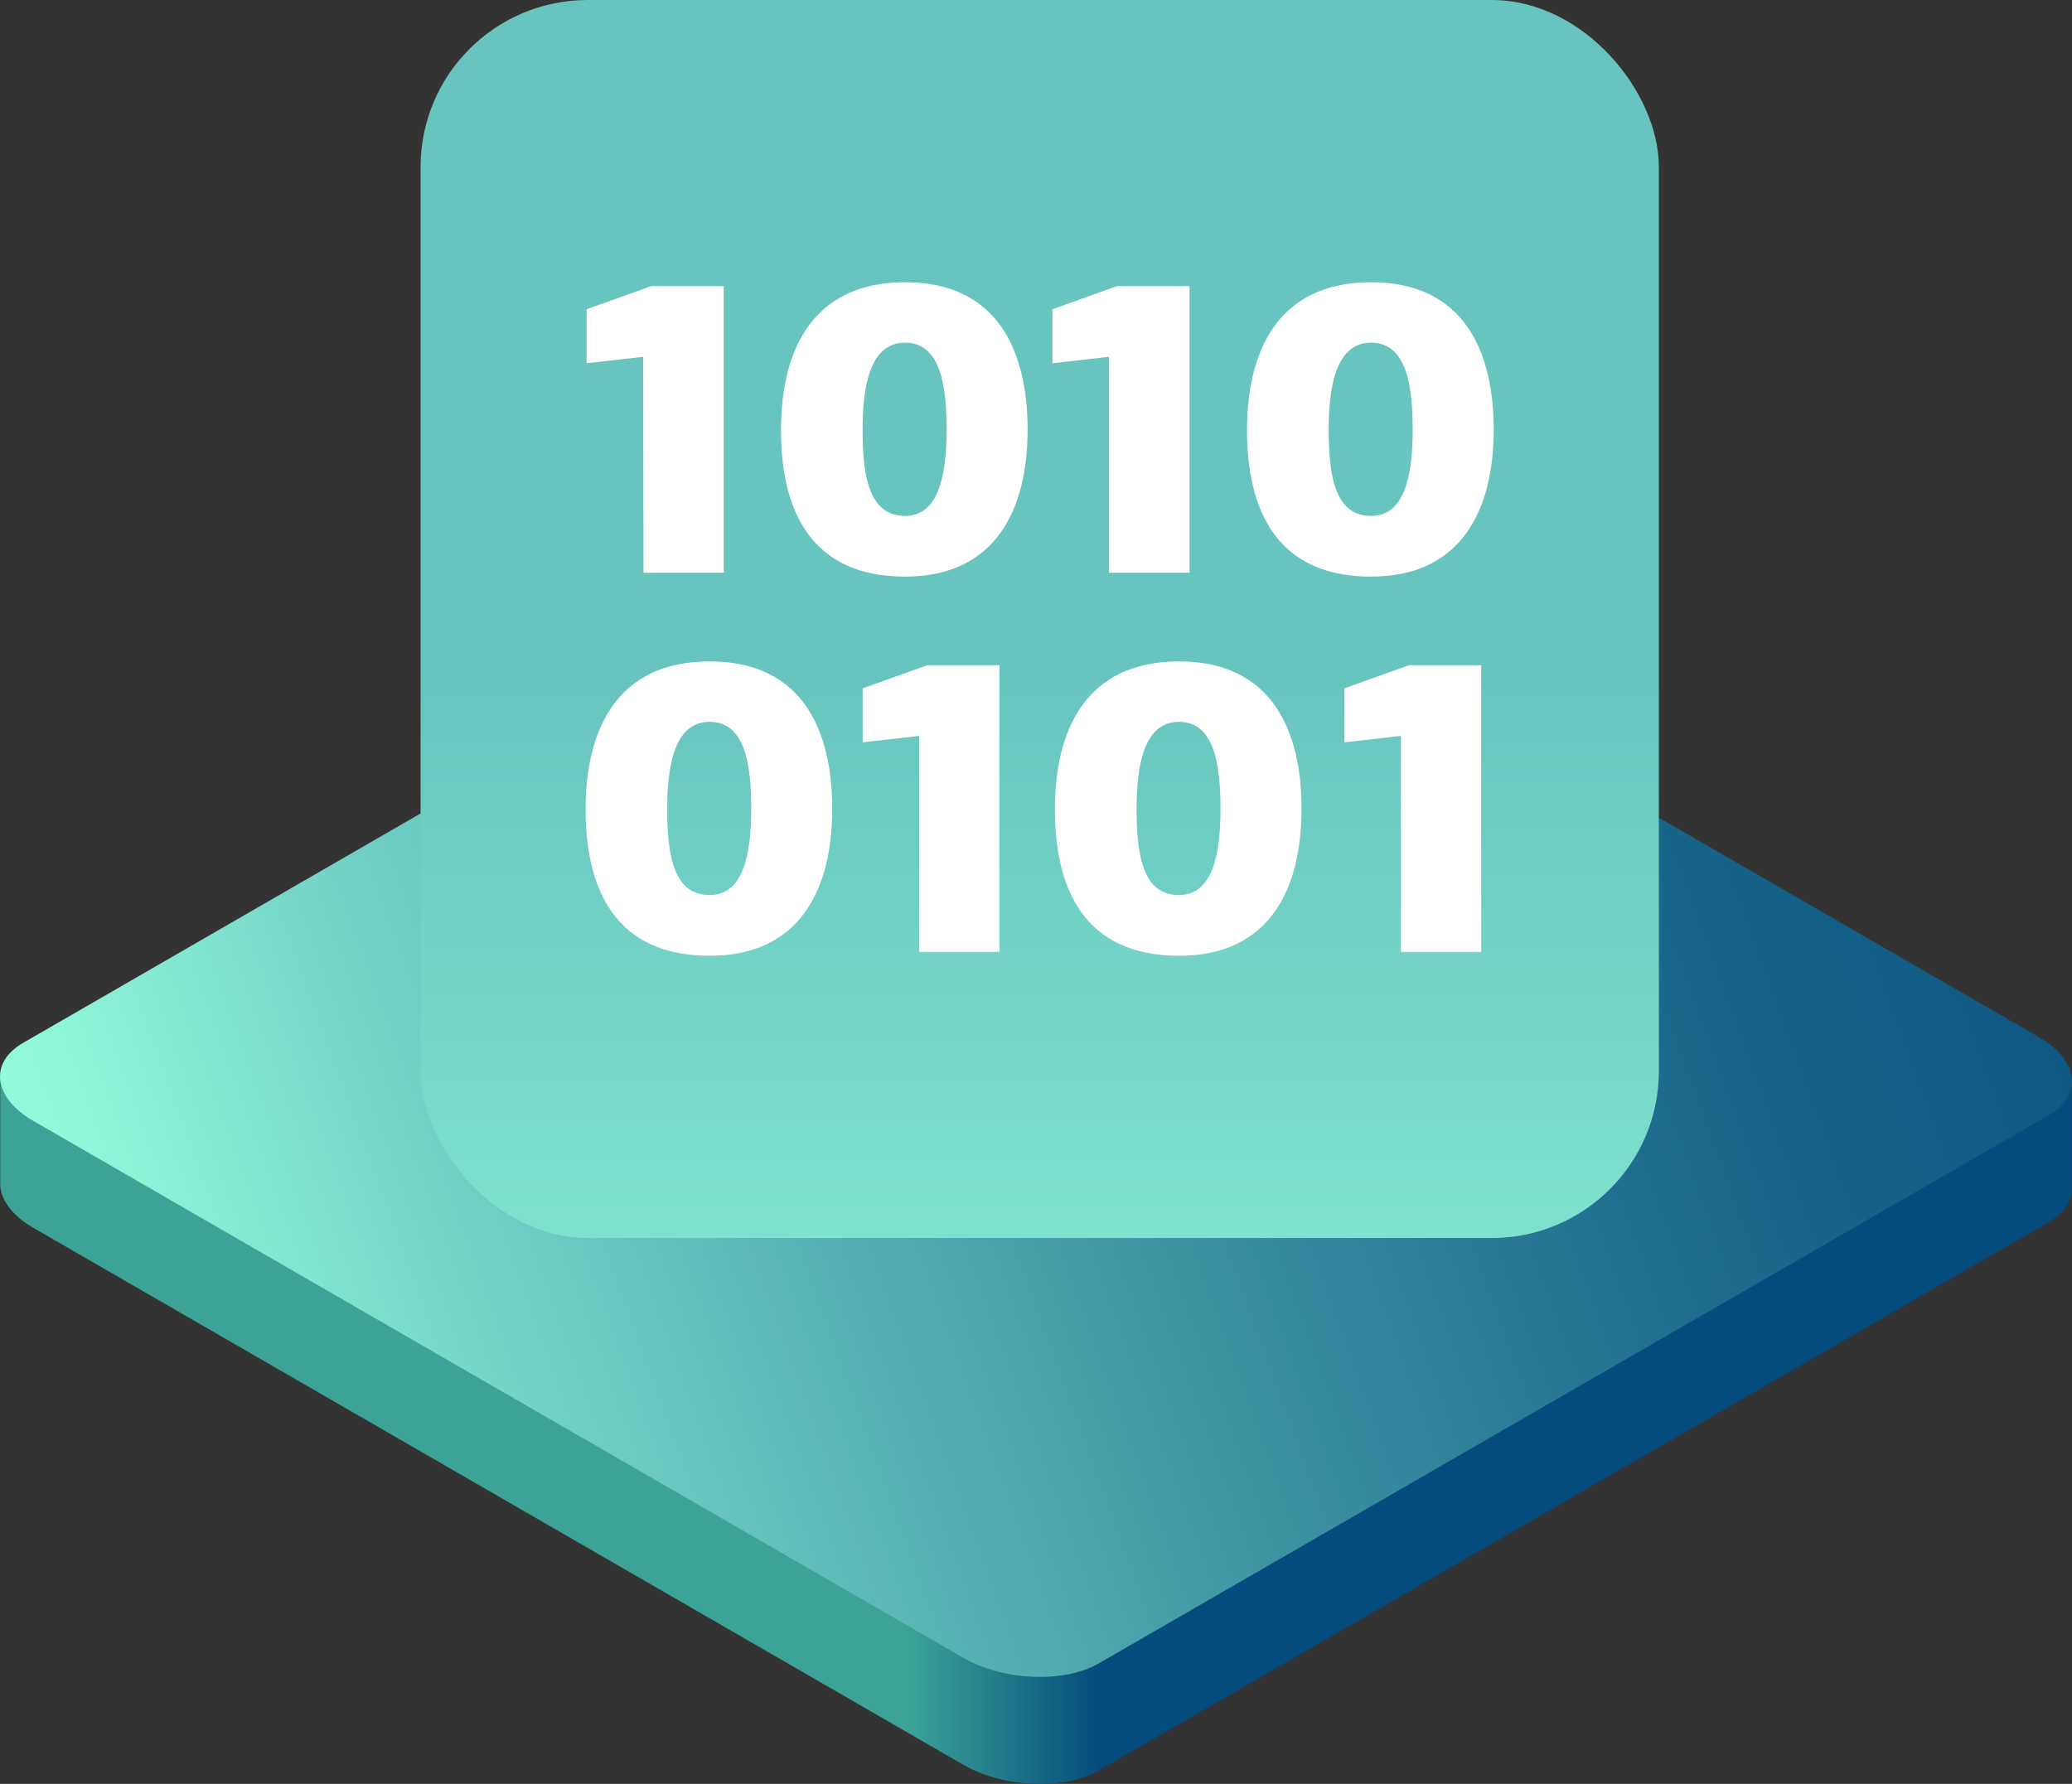 <?xml version="1.0" encoding="UTF-8" standalone="no"?>
<svg
   viewBox="0 0 283.886 244.471"
   version="1.1"
   id="svg67"
   width="283.886"
   height="244.471"
   xmlns="http://www.w3.org/2000/svg"
   xmlns:svg="http://www.w3.org/2000/svg">
  <rect x="0" y="0" width="283.886" height="244.471" fill="#333333" stroke="none"/>
  <defs
     id="defs43">
    <linearGradient
       id="a"
       x1="14.09"
       y1="265.31"
       x2="297.93"
       y2="265.31"
       gradientUnits="userSpaceOnUse"
       gradientTransform="translate(-14.057,-69.15)">
      <stop
         offset="0.44"
         stop-color="#3ca396"
         id="stop18" />
      <stop
         offset="0.53"
         stop-color="#044c7d"
         id="stop20" />
    </linearGradient>
    <linearGradient
       id="b"
       x1="30.51"
       y1="262.68"
       x2="281.49"
       y2="171.34"
       gradientUnits="userSpaceOnUse"
       gradientTransform="translate(-14.057,-69.15)">
      <stop
         offset="0.02"
         stop-color="#92f9da"
         id="stop23" />
      <stop
         offset="0.22"
         stop-color="#6fcec3"
         id="stop25" />
      <stop
         offset="0.48"
         stop-color="#459ca7"
         id="stop27" />
      <stop
         offset="0.7"
         stop-color="#277794"
         id="stop29" />
      <stop
         offset="0.88"
         stop-color="#156087"
         id="stop31" />
      <stop
         offset="1"
         stop-color="#0e5883"
         id="stop33" />
    </linearGradient>
    <linearGradient
       id="c"
       x1="156.51"
       y1="38.1"
       x2="156.51"
       y2="318.08"
       gradientUnits="userSpaceOnUse"
       gradientTransform="translate(-14.057,-69.15)">
      <stop
         offset="0.44"
         stop-color="#67c4be"
         id="stop36" />
      <stop
         offset="0.81"
         stop-color="#87ecd3"
         id="stop38" />
      <stop
         offset="0.93"
         stop-color="#92f9da"
         id="stop40" />
    </linearGradient>
  </defs>
  <path
     d="m 0.033,147.85 v 14.65 c 0.14,2 1.66,4.1 4.51,5.75 l 127.45,73.6 c 5.5,3.17 13.81,3.51 18.56,0.77 l 130.12,-75.12 c 2.28,-1.32 3.32,-3.12 3.19,-5 v -14.65 z"
     fill="url(#a)"
     id="path45"
     style="fill:url(#a)" />
  <path
     d="m 280.673,152.85 -130.12,75.1 c -4.75,2.75 -13.06,2.41 -18.56,-0.76 L 4.543,153.6 c -5.49,-3.17 -6.09,-8 -1.33,-10.71 L 133.333,67.77 c 4.75,-2.75 13.06,-2.41 18.56,0.76 l 127.45,73.59 c 5.49,3.17 6.09,7.97 1.33,10.73 z"
     fill="url(#b)"
     id="path47"
     style="fill:url(#b)" />
  <rect
     x="57.623"
     y="0"
     width="169.66"
     height="169.66"
     rx="22.89"
     fill="url(#c)"
     id="rect49"
     style="fill:url(#c)" />
  <path
     d="m 88.123,48.9 -7.75,0.88 v -7.4 l 8.87,-3.17 h 9.92 v 39.28 h -11 z"
     fill="#ffffff"
     id="path51" />
  <path
     d="m 124.003,79.02 c -12.86,0 -17,-9 -17,-20.08 0,-10.74 4.17,-20.26 17,-20.26 12.83,0 16.79,9.63 16.79,20.2 0,10.97 -4.4,20.14 -16.79,20.14 z m 0,-32.06 c -4.93,0 -5.82,6.28 -5.82,12 0,6.75 1.06,11.74 5.82,11.74 4.52,0 5.69,-5.34 5.69,-11.8 0,-5.83 -0.75,-11.94 -5.69,-11.94 z"
     fill="#ffffff"
     id="path53" />
  <path
     d="m 151.943,48.9 -7.75,0.88 v -7.4 l 8.86,-3.17 h 9.93 v 39.28 h -11.04 z"
     fill="#ffffff"
     id="path55" />
  <path
     d="m 187.853,79.02 c -12.86,0 -17,-9 -17,-20.08 0,-10.74 4.17,-20.26 17,-20.26 12.83,0 16.8,9.63 16.8,20.2 0,10.97 -4.41,20.14 -16.8,20.14 z m 0,-32.06 c -4.93,0 -5.81,6.28 -5.81,12 0,6.75 1.06,11.74 5.81,11.74 4.52,0 5.7,-5.34 5.7,-11.8 0,-5.83 -0.76,-11.94 -5.7,-11.94 z"
     fill="#ffffff"
     id="path57" />
  <path
     d="m 97.233,130.98 c -12.86,0 -17,-9 -17,-20.08 0,-10.75 4.17,-20.26 17,-20.26 12.83,0 16.79,9.63 16.79,20.2 0,11.01 -4.41,20.14 -16.79,20.14 z m 0,-32.06 c -4.94,0 -5.82,6.28 -5.82,12 0,6.75 1.06,11.74 5.82,11.74 4.52,0 5.69,-5.34 5.69,-11.8 0.02,-5.83 -0.76,-11.94 -5.69,-11.94 z"
     fill="#ffffff"
     id="path59" />
  <path
     d="m 125.943,100.85 -7.75,0.88 v -7.4 l 8.87,-3.17 h 9.88 V 130.45 h -11 z"
     fill="#ffffff"
     id="path61" />
  <path
     d="m 161.533,130.98 c -12.86,0 -17,-9 -17,-20.08 0,-10.75 4.17,-20.26 17,-20.26 12.83,0 16.79,9.63 16.79,20.2 0,11.01 -4.38,20.14 -16.79,20.14 z m 0,-32.06 c -4.93,0 -5.81,6.28 -5.81,12 0,6.75 1.05,11.74 5.81,11.74 4.52,0 5.69,-5.34 5.69,-11.8 0,-5.83 -0.76,-11.94 -5.69,-11.94 z"
     fill="#ffffff"
     id="path63" />
  <path
     d="m 191.943,100.85 -7.75,0.88 v -7.4 l 8.87,-3.17 h 9.88 V 130.45 h -11 z"
     fill="#ffffff"
     id="path65" />
</svg>
